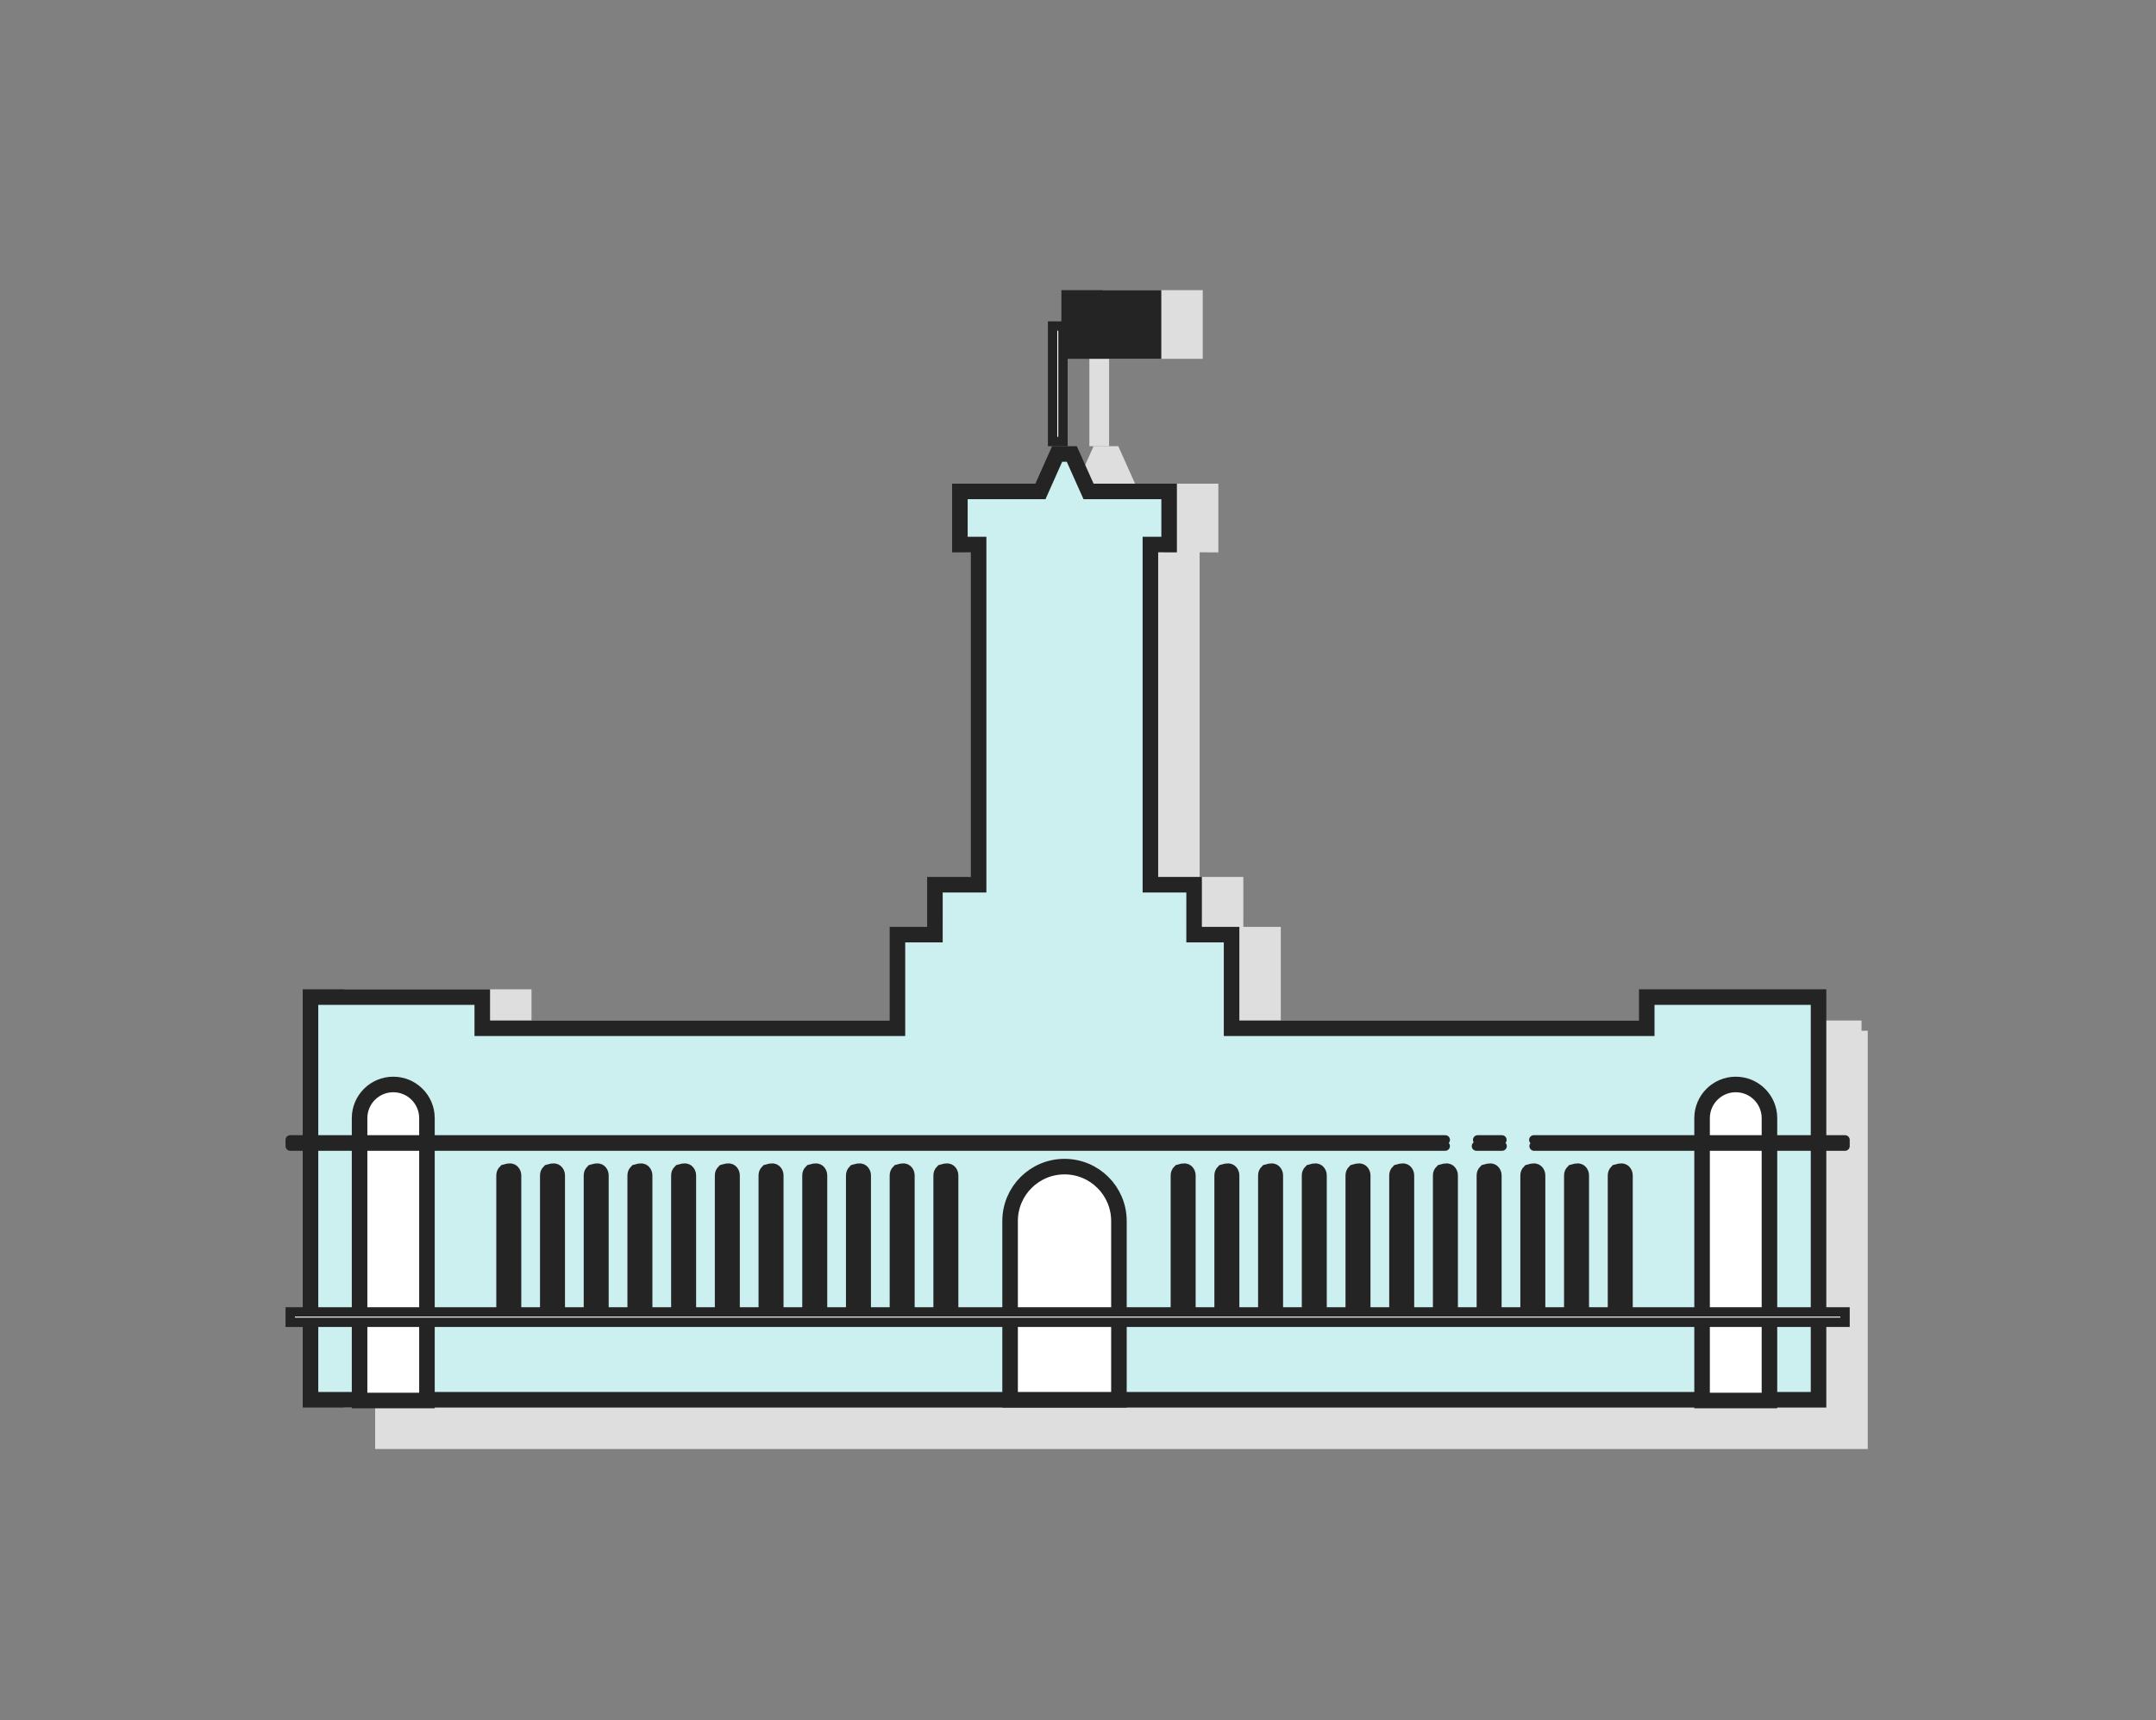 <?xml version="1.0" encoding="UTF-8"?>
<svg width="208px" height="166px" viewBox="0 0 208 166" version="1.1" xmlns="http://www.w3.org/2000/svg" xmlns:xlink="http://www.w3.org/1999/xlink">
    <rect x="0" y="0" width="208" height="166" fill="#808080" stroke="none"/>
    <title>icon_buergeramt</title>
    <g id="icon_buergeramt" stroke="none" stroke-width="1" fill="none" fill-rule="evenodd">
        <g id="Group" transform="translate(27, 28)">
            <rect id="Rectangle-Copy-6" stroke="#DEDEDE" stroke-width="0.904" fill="#DEDEDE" transform="translate(79.699, 9.036) scale(-1, 1) translate(-79.699, -9.036) " x="79.849" y="3.464" width="1" height="11.145"></rect>
            <rect id="Rectangle-Copy-7" stroke="#DEDEDE" stroke-width="0.904" fill="#DEDEDE" x="79.849" y="0.452" width="8.735" height="5.723"></rect>
            <path d="M80.401,15.81 L82.018,19.424 L89.792,19.425 L89.792,24.551 L87.985,24.55 L87.985,57.376 L92.202,57.376 L92.201,62.195 L95.816,62.196 L95.816,71.231 L151.84,71.232 L151.839,72.218 L152.442,72.218 L152.443,111.081 L9.943,111.081 L9.942,107.081 L6.955,107.081 L6.955,68.22 L23.527,68.22 L23.527,71.231 L63.581,71.231 L63.581,62.196 L67.195,62.195 L67.196,57.376 L71.412,57.376 L71.412,24.55 L69.605,24.551 L69.605,19.425 L77.377,19.424 L78.988,15.81 L80.401,15.81 Z" id="Combined-Shape" stroke="#DEDEDE" stroke-width="1.5" fill="#DEDEDE"></path>
            <path d="M76.401,15.81 L78.018,19.424 L85.792,19.425 L85.792,24.551 L83.985,24.55 L83.985,57.376 L88.202,57.376 L88.201,62.195 L91.816,62.196 L91.816,71.231 L131.87,71.231 L131.87,68.22 L148.443,68.22 L148.443,107.081 L2.955,107.081 L2.955,68.22 L19.527,68.22 L19.527,71.231 L59.581,71.231 L59.581,62.196 L63.195,62.195 L63.196,57.376 L67.412,57.376 L67.412,24.55 L65.605,24.551 L65.605,19.425 L73.377,19.424 L74.988,15.81 L76.401,15.81 Z" id="Combined-Shape" stroke="#242424" stroke-width="1.5" fill="#CCEFF0"></path>
            <path d="M75.699,84.581 C77.149,84.581 78.461,85.169 79.411,86.119 C80.361,87.069 80.949,88.382 80.949,89.831 L80.949,89.831 L80.949,107.081 L70.449,107.081 L70.449,89.831 C70.449,88.382 71.036,87.069 71.986,86.119 C72.937,85.169 74.249,84.581 75.699,84.581 Z" id="Rectangle" stroke="#242424" stroke-width="1.5" fill="#FFFFFF"></path>
            <rect id="Rectangle-Copy-6" stroke="#242424" stroke-width="0.904" fill="#FFFFFF" transform="translate(75.699, 9.036) scale(-1, 1) translate(-75.699, -9.036) " x="75.849" y="3.464" width="1" height="11.145"></rect>
            <rect id="Rectangle-Copy-7" stroke="#242424" stroke-width="0.904" fill="#242424" x="75.849" y="0.452" width="8.735" height="5.723"></rect>
            <g id="Group-21" transform="translate(0.88, 84.217)" fill="#FFFFFF" stroke="#242424" stroke-width="1.5">
                <path d="M20.883,0.883 C21.33,0.75 21.444,0.801 21.526,0.883 C21.609,0.966 21.66,1.079 21.66,1.205 L21.66,1.205 L21.66,14.25 L20.75,14.25 L20.75,1.205 C20.75,1.079 20.801,0.966 20.883,0.883 Z" id="Rectangle-Copy-10"></path>
                <path d="M85.943,0.883 C86.391,0.75 86.504,0.801 86.587,0.883 C86.669,0.966 86.72,1.079 86.72,1.205 L86.72,1.205 L86.72,14.25 L85.81,14.25 L85.81,1.205 C85.81,1.079 85.861,0.966 85.943,0.883 Z" id="Rectangle-Copy-22"></path>
                <path d="M46.184,0.883 C46.632,0.75 46.745,0.801 46.828,0.883 C46.91,0.966 46.961,1.079 46.961,1.205 L46.961,1.205 L46.961,14.25 L46.051,14.25 L46.051,1.205 C46.051,1.079 46.102,0.966 46.184,0.883 Z" id="Rectangle-Copy-17"></path>
                <path d="M111.245,0.883 C111.692,0.75 111.806,0.801 111.888,0.883 C111.97,0.966 112.021,1.079 112.021,1.205 L112.021,1.205 L112.021,14.25 L111.111,14.25 L111.111,1.205 C111.111,1.079 111.162,0.966 111.245,0.883 Z" id="Rectangle-Copy-23"></path>
                <path d="M33.534,0.883 C33.981,0.75 34.095,0.801 34.177,0.883 C34.259,0.966 34.31,1.079 34.31,1.205 L34.31,1.205 L34.31,14.25 L33.401,14.25 L33.401,1.205 C33.401,1.079 33.452,0.966 33.534,0.883 Z" id="Rectangle-Copy-14"></path>
                <path d="M98.594,0.883 C99.041,0.75 99.155,0.801 99.237,0.883 C99.32,0.966 99.37,1.079 99.37,1.205 L99.37,1.205 L99.37,14.25 L98.461,14.25 L98.461,1.205 C98.461,1.079 98.512,0.966 98.594,0.883 Z" id="Rectangle-Copy-24"></path>
                <path d="M58.835,0.883 C59.282,0.75 59.396,0.801 59.478,0.883 C59.561,0.966 59.611,1.079 59.611,1.205 L59.611,1.205 L59.611,14.25 L58.702,14.25 L58.702,1.205 C58.702,1.079 58.753,0.966 58.835,0.883 Z" id="Rectangle-Copy-18"></path>
                <path d="M123.895,0.883 C124.342,0.75 124.456,0.801 124.538,0.883 C124.621,0.966 124.672,1.079 124.672,1.205 L124.672,1.205 L124.672,14.25 L123.762,14.25 L123.762,1.205 C123.762,1.079 123.813,0.966 123.895,0.883 Z" id="Rectangle-Copy-25"></path>
                <path d="M25.1,0.883 C25.547,0.75 25.661,0.801 25.743,0.883 C25.826,0.966 25.877,1.079 25.877,1.205 L25.877,1.205 L25.877,14.25 L24.967,14.25 L24.967,1.205 C24.967,1.079 25.018,0.966 25.1,0.883 Z" id="Rectangle-Copy-12"></path>
                <path d="M90.16,0.883 C90.608,0.75 90.721,0.801 90.804,0.883 C90.886,0.966 90.937,1.079 90.937,1.205 L90.937,1.205 L90.937,14.25 L90.027,14.25 L90.027,1.205 C90.027,1.079 90.078,0.966 90.16,0.883 Z" id="Rectangle-Copy-26"></path>
                <path d="M50.401,0.883 C50.848,0.75 50.962,0.801 51.044,0.883 C51.127,0.966 51.178,1.079 51.178,1.205 L51.178,1.205 L51.178,14.25 L50.268,14.25 L50.268,1.205 C50.268,1.079 50.319,0.966 50.401,0.883 Z" id="Rectangle-Copy-19"></path>
                <path d="M115.462,0.883 C115.909,0.75 116.022,0.801 116.105,0.883 C116.187,0.966 116.238,1.079 116.238,1.205 L116.238,1.205 L116.238,14.25 L115.328,14.25 L115.328,1.205 C115.328,1.079 115.379,0.966 115.462,0.883 Z" id="Rectangle-Copy-27"></path>
                <path d="M37.751,0.883 C38.198,0.75 38.312,0.801 38.394,0.883 C38.476,0.966 38.527,1.079 38.527,1.205 L38.527,1.205 L38.527,14.25 L37.617,14.25 L37.617,1.205 C37.617,1.079 37.668,0.966 37.751,0.883 Z" id="Rectangle-Copy-15"></path>
                <path d="M102.811,0.883 C103.258,0.75 103.372,0.801 103.454,0.883 C103.536,0.966 103.587,1.079 103.587,1.205 L103.587,1.205 L103.587,14.25 L102.678,14.25 L102.678,1.205 C102.678,1.079 102.729,0.966 102.811,0.883 Z" id="Rectangle-Copy-28"></path>
                <path d="M63.052,0.883 C63.499,0.75 63.613,0.801 63.695,0.883 C63.777,0.966 63.828,1.079 63.828,1.205 L63.828,1.205 L63.828,14.25 L62.919,14.25 L62.919,1.205 C62.919,1.079 62.97,0.966 63.052,0.883 Z" id="Rectangle-Copy-20"></path>
                <path d="M128.112,0.883 C128.559,0.75 128.673,0.801 128.755,0.883 C128.838,0.966 128.889,1.079 128.889,1.205 L128.889,1.205 L128.889,14.25 L127.979,14.25 L127.979,1.205 C127.979,1.079 128.03,0.966 128.112,0.883 Z" id="Rectangle-Copy-29"></path>
                <path d="M29.317,0.883 C29.764,0.75 29.878,0.801 29.96,0.883 C30.042,0.966 30.093,1.079 30.093,1.205 L30.093,1.205 L30.093,14.25 L29.184,14.25 L29.184,1.205 C29.184,1.079 29.235,0.966 29.317,0.883 Z" id="Rectangle-Copy-13"></path>
                <path d="M94.377,0.883 C94.824,0.75 94.938,0.801 95.02,0.883 C95.103,0.966 95.154,1.079 95.154,1.205 L95.154,1.205 L95.154,14.25 L94.244,14.25 L94.244,1.205 C94.244,1.079 94.295,0.966 94.377,0.883 Z" id="Rectangle-Copy-30"></path>
                <path d="M54.618,0.883 C55.065,0.75 55.179,0.801 55.261,0.883 C55.344,0.966 55.395,1.079 55.395,1.205 L55.395,1.205 L55.395,14.25 L54.485,14.25 L54.485,1.205 C54.485,1.079 54.536,0.966 54.618,0.883 Z" id="Rectangle-Copy-21"></path>
                <path d="M119.678,0.883 C120.126,0.75 120.239,0.801 120.322,0.883 C120.404,0.966 120.455,1.079 120.455,1.205 L120.455,1.205 L120.455,14.25 L119.545,14.25 L119.545,1.205 C119.545,1.079 119.596,0.966 119.678,0.883 Z" id="Rectangle-Copy-31"></path>
                <path d="M41.968,0.883 C42.415,0.75 42.528,0.801 42.611,0.883 C42.693,0.966 42.744,1.079 42.744,1.205 L42.744,1.205 L42.744,14.25 L41.834,14.25 L41.834,1.205 C41.834,1.079 41.885,0.966 41.968,0.883 Z" id="Rectangle-Copy-16"></path>
                <path d="M107.028,0.883 C107.475,0.75 107.589,0.801 107.671,0.883 C107.753,0.966 107.804,1.079 107.804,1.205 L107.804,1.205 L107.804,14.25 L106.895,14.25 L106.895,1.205 C106.895,1.079 106.945,0.966 107.028,0.883 Z" id="Rectangle-Copy-32"></path>
            </g>
            <path d="M10.94,76.654 C11.837,76.654 12.65,77.017 13.238,77.606 C13.826,78.194 14.19,79.006 14.19,79.904 L14.19,79.904 L14.19,107.154 L7.69,107.154 L7.69,79.904 C7.69,79.006 8.054,78.194 8.642,77.606 C9.23,77.017 10.042,76.654 10.94,76.654 Z" id="Rectangle-Copy-8" stroke="#242424" stroke-width="1.5" fill="#FFFFFF"></path>
            <path d="M140.458,76.654 C141.355,76.654 142.168,77.017 142.756,77.606 C143.344,78.194 143.708,79.006 143.708,79.904 L143.708,79.904 L143.708,107.154 L137.208,107.154 L137.208,79.904 C137.208,79.006 137.572,78.194 138.16,77.606 C138.748,77.017 139.56,76.654 140.458,76.654 Z" id="Rectangle-Copy-9" stroke="#242424" stroke-width="1.5" fill="#FFFFFF"></path>
            <path d="M120.972,82 L151,82 L151,82.602 L121,82.602 M112.43,82.602 L1,82.602 L1,82 L112.433,82 M117.917,82.602 L115.439,82.602 M115.556,82 L117.898,82" id="Shape" stroke="#242424" stroke-width="0.904" fill="#FFFFFF" stroke-linecap="round" stroke-linejoin="round"></path>
            <rect id="Rectangle-Copy-11" stroke="#242424" stroke-width="0.904" fill="#FFFFFF" transform="translate(76, 99.301) scale(1, -1) translate(-76, -99.301) " x="1" y="99" width="150" height="1"></rect>
        </g>
    </g>
</svg>